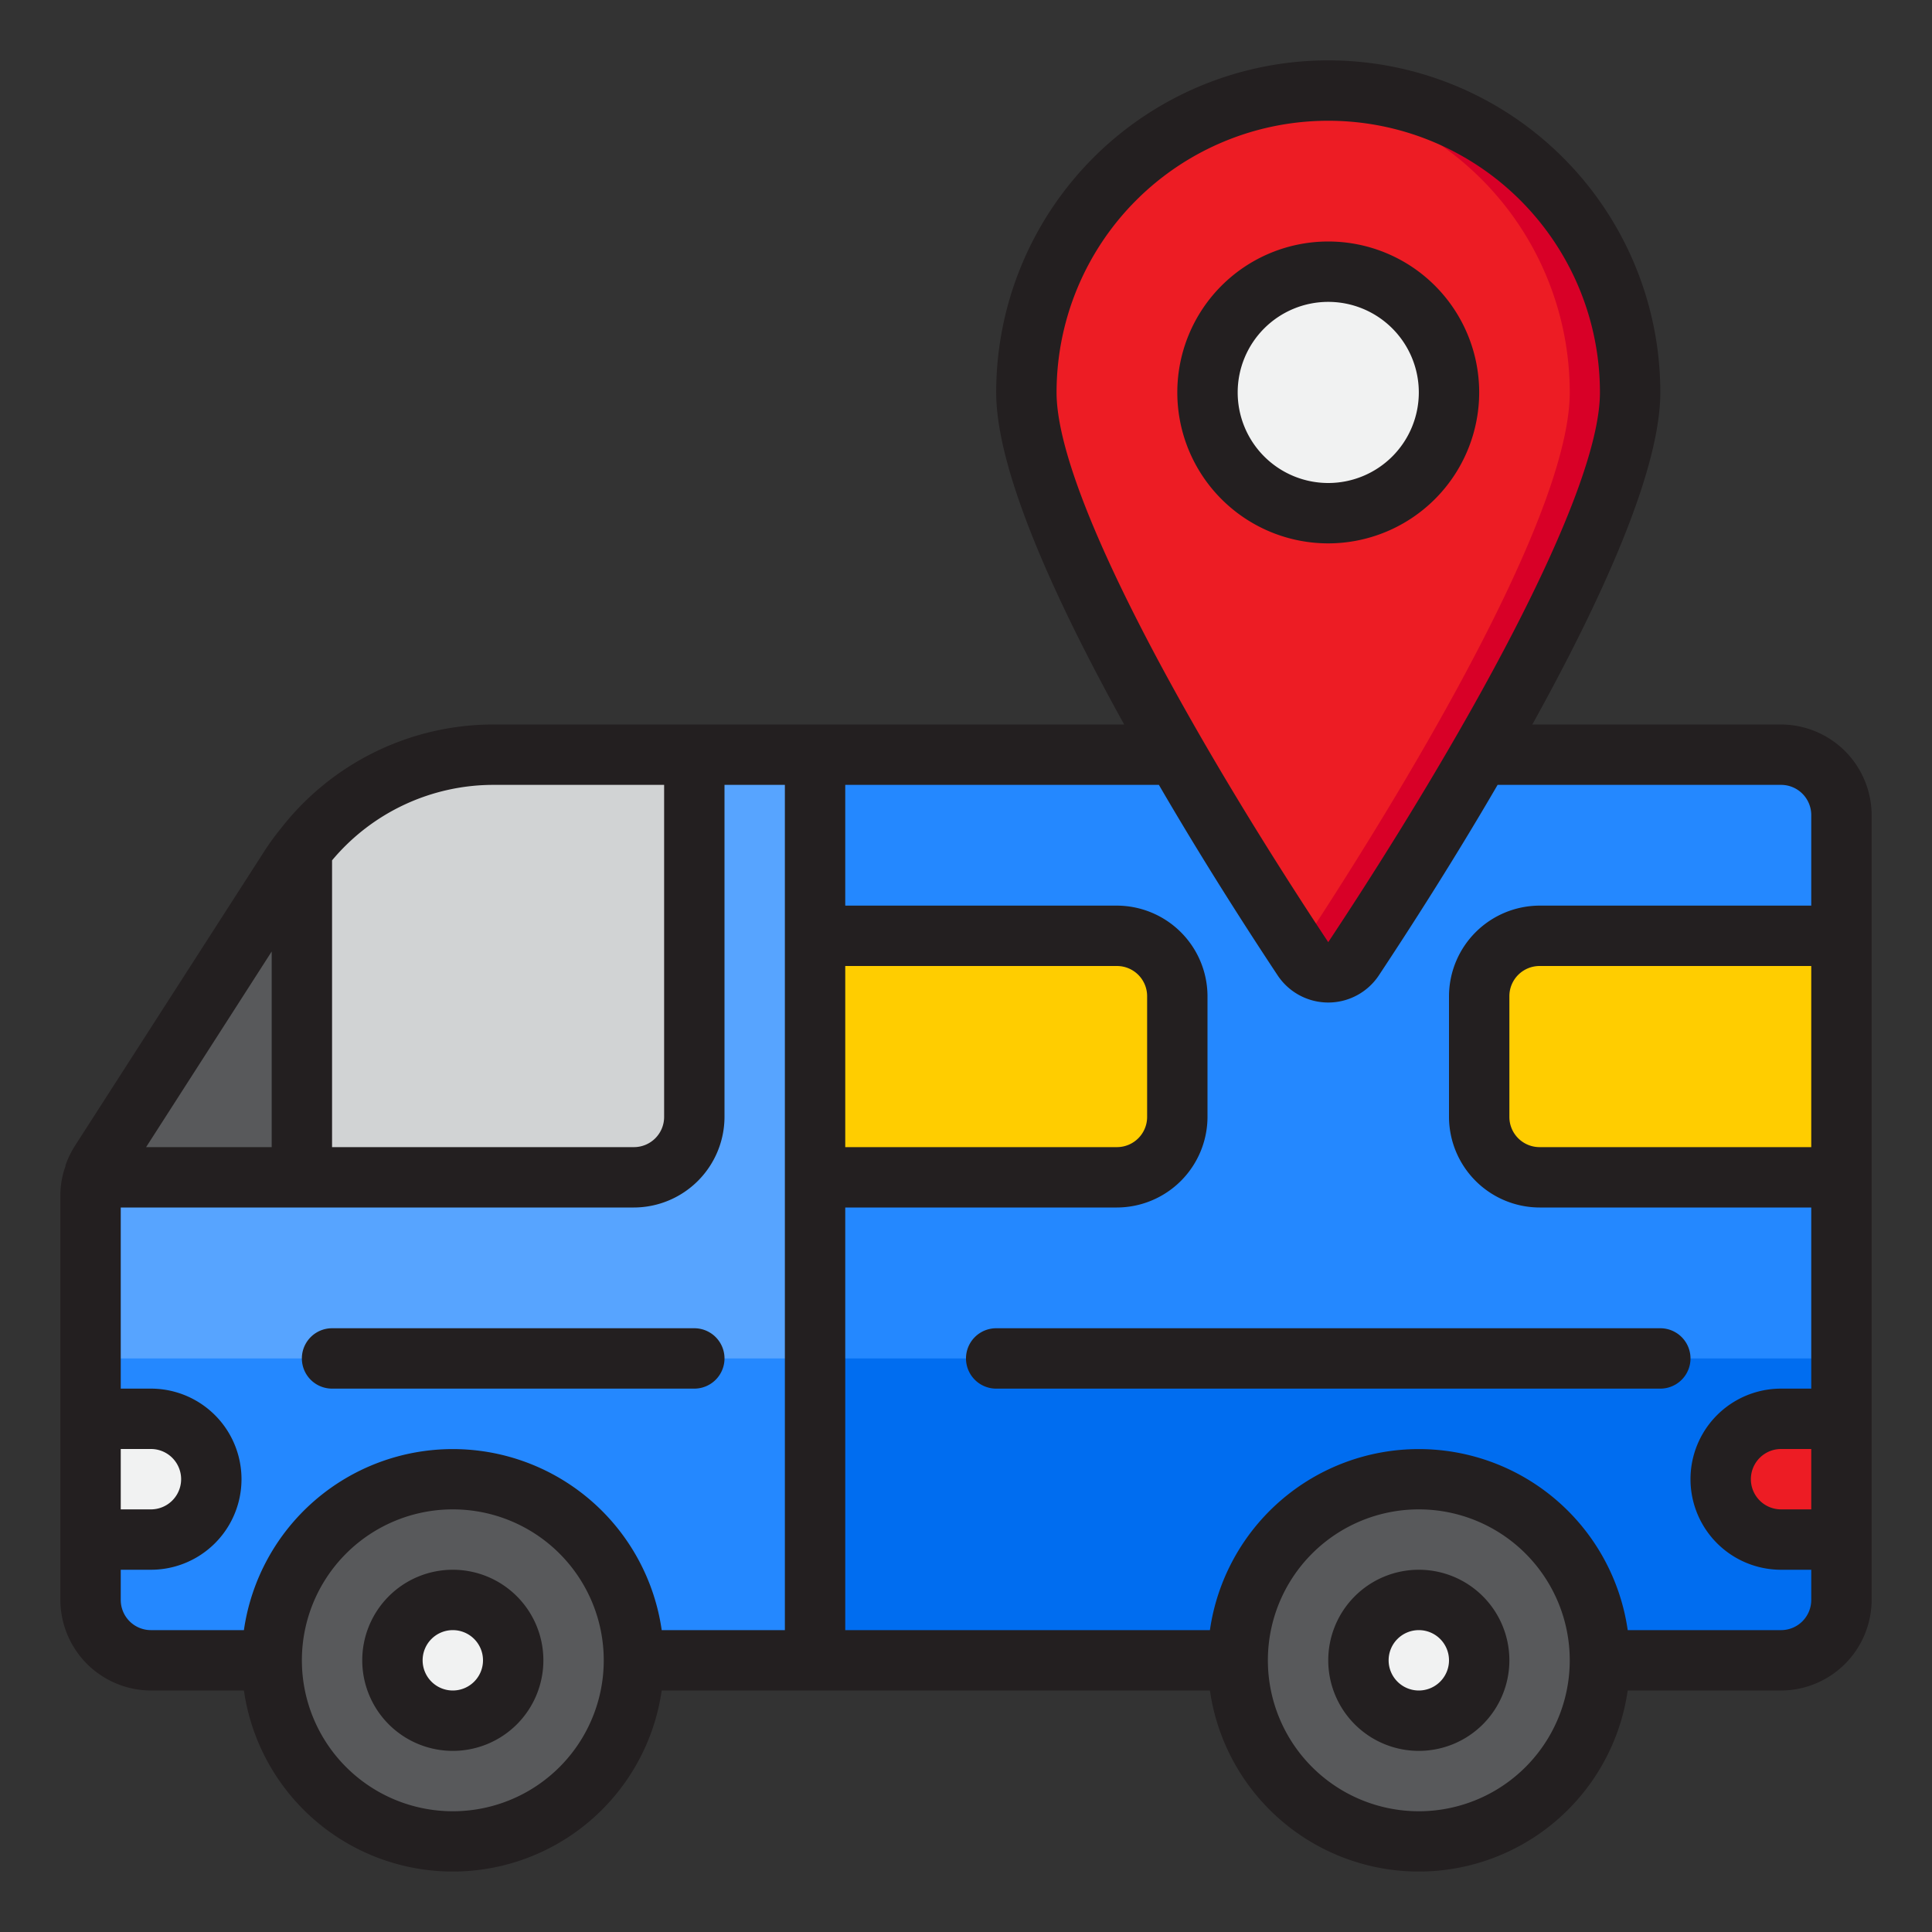 <svg height="512" viewBox="0 0 64 64" width="512" xmlns="http://www.w3.org/2000/svg"><rect x="0" y="0" width="64" height="64" fill="#333333" stroke="none"/><g id="Layer_31" data-name="Layer 31"><path d="m27 25h32a2 2 0 0 1 2 2v26a2 2 0 0 1 -2 2h-32a0 0 0 0 1 0 0v-30a0 0 0 0 1 0 0z" fill="#2488ff"/><path d="m27 25v30h-22a2.006 2.006 0 0 1 -2-2v-13.41a1.964 1.964 0 0 1 .09-.59h17.91a2.006 2.006 0 0 0 2-2v-12z" fill="#57a4ff"/><path d="m27 45v10h32a2 2 0 0 0 2-2v-8z" fill="#006df0"/><path d="m3 45v8a2.006 2.006 0 0 0 2 2h22v-10z" fill="#2488ff"/><path d="m21 39a2.006 2.006 0 0 0 2-2v-12h-6.63a7.988 7.988 0 0 0 -6.37 3.181v10.819z" fill="#d1d3d4"/><path d="m10 28.181c-.122.161-.25.317-.36.489l-6.32 9.84a1.967 1.967 0 0 0 -.228.49h6.908z" fill="#58595b"/><path d="m54 13c0 4.54-6.77 15.14-9.17 18.76a.99.99 0 0 1 -1.66 0c-2.4-3.62-9.17-14.22-9.17-18.76a10 10 0 0 1 20 0z" fill="#ed1c24"/><path d="m44 3a10.007 10.007 0 0 0 -1 .051 10 10 0 0 1 9 9.949c0 4.443-6.474 14.674-9 18.5l.17.258a.99.99 0 0 0 1.66 0c2.4-3.618 9.17-14.218 9.17-18.758a10 10 0 0 0 -10-10z" fill="#d80027"/><circle cx="44" cy="13" fill="#f1f2f2" r="4"/><circle cx="15" cy="55" fill="#58595b" r="6"/><circle cx="15" cy="55" fill="#f1f2f2" r="2"/><circle cx="47" cy="55" fill="#58595b" r="6"/><circle cx="47" cy="55" fill="#f1f2f2" r="2"/><path d="m49 33v4a2 2 0 0 0 2 2h10v-8h-10a2 2 0 0 0 -2 2z" fill="#ffcd00"/><path d="m37 39a2 2 0 0 0 2-2v-4a2 2 0 0 0 -2-2h-10v8z" fill="#ffcd00"/><path d="m57 49a2 2 0 0 0 2 2h2v-4h-2a2 2 0 0 0 -2 2z" fill="#ed1c24"/><path d="m7 49a2 2 0 0 0 -2-2h-2v4h2a2 2 0 0 0 2-2z" fill="#f1f2f2"/><g fill="#231f20"><path d="m49 13a5 5 0 1 0 -5 5 5.006 5.006 0 0 0 5-5zm-5 3a3 3 0 1 1 3-3 3 3 0 0 1 -3 3z"/><path d="m15 52a3 3 0 1 0 3 3 3 3 0 0 0 -3-3zm0 4a1 1 0 1 1 1-1 1 1 0 0 1 -1 1z"/><path d="m47 52a3 3 0 1 0 3 3 3 3 0 0 0 -3-3zm0 4a1 1 0 1 1 1-1 1 1 0 0 1 -1 1z"/><path d="m59 24h-8.24c2.25-4.06 4.24-8.38 4.24-11a11 11 0 0 0 -22 0c0 2.62 1.99 6.94 4.24 11h-20.87a8.922 8.922 0 0 0 -7.07 3.45 8.181 8.181 0 0 0 -.5.68l-6.32 9.83a3.148 3.148 0 0 0 -.31.64v.03a2.811 2.811 0 0 0 -.17.96v13.41a3.009 3.009 0 0 0 3 3h3.08a6.991 6.991 0 0 0 13.84 0h18.16a6.991 6.991 0 0 0 13.84 0h5.08a3.009 3.009 0 0 0 3-3v-26a3.009 3.009 0 0 0 -3-3zm-24-11a9 9 0 0 1 18 0c0 3.43-4.65 11.65-9 18.21-4.35-6.56-9-14.78-9-18.21zm-7 19h9a1 1 0 0 1 1 1v4a1 1 0 0 1 -1 1h-9zm-17-3.5a6.969 6.969 0 0 1 5.37-2.5h5.63v11a1 1 0 0 1 -1 1h-10zm-2 3.02v6.48h-4.16zm-5 16.48h1a1 1 0 0 1 0 2h-1zm11 12a5 5 0 1 1 5-5 5 5 0 0 1 -5 5zm11-6h-4.08a6.991 6.991 0 0 0 -13.84 0h-3.08a1 1 0 0 1 -1-1v-1h1a3 3 0 0 0 0-6h-1v-6h17a3.009 3.009 0 0 0 3-3v-11h2zm21 6a5 5 0 1 1 5-5 5 5 0 0 1 -5 5zm13-10h-1a1 1 0 0 1 0-2h1zm0-12h-9a1 1 0 0 1 -1-1v-4a1 1 0 0 1 1-1h9zm0-8h-9a3.009 3.009 0 0 0 -3 3v4a3.009 3.009 0 0 0 3 3h9v6h-1a3 3 0 0 0 0 6h1v1a1 1 0 0 1 -1 1h-5.08a6.991 6.991 0 0 0 -13.84 0h-12.08v-14h9a3.009 3.009 0 0 0 3-3v-4a3.009 3.009 0 0 0 -3-3h-9v-4h10.39c1.47 2.53 2.94 4.81 3.94 6.32a2.012 2.012 0 0 0 3.34 0c1-1.51 2.47-3.79 3.94-6.32h9.39a1 1 0 0 1 1 1z"/><path d="m55 44h-22a1 1 0 0 0 0 2h22a1 1 0 0 0 0-2z"/><path d="m11 46h12a1 1 0 0 0 0-2h-12a1 1 0 0 0 0 2z"/></g></g></svg>
